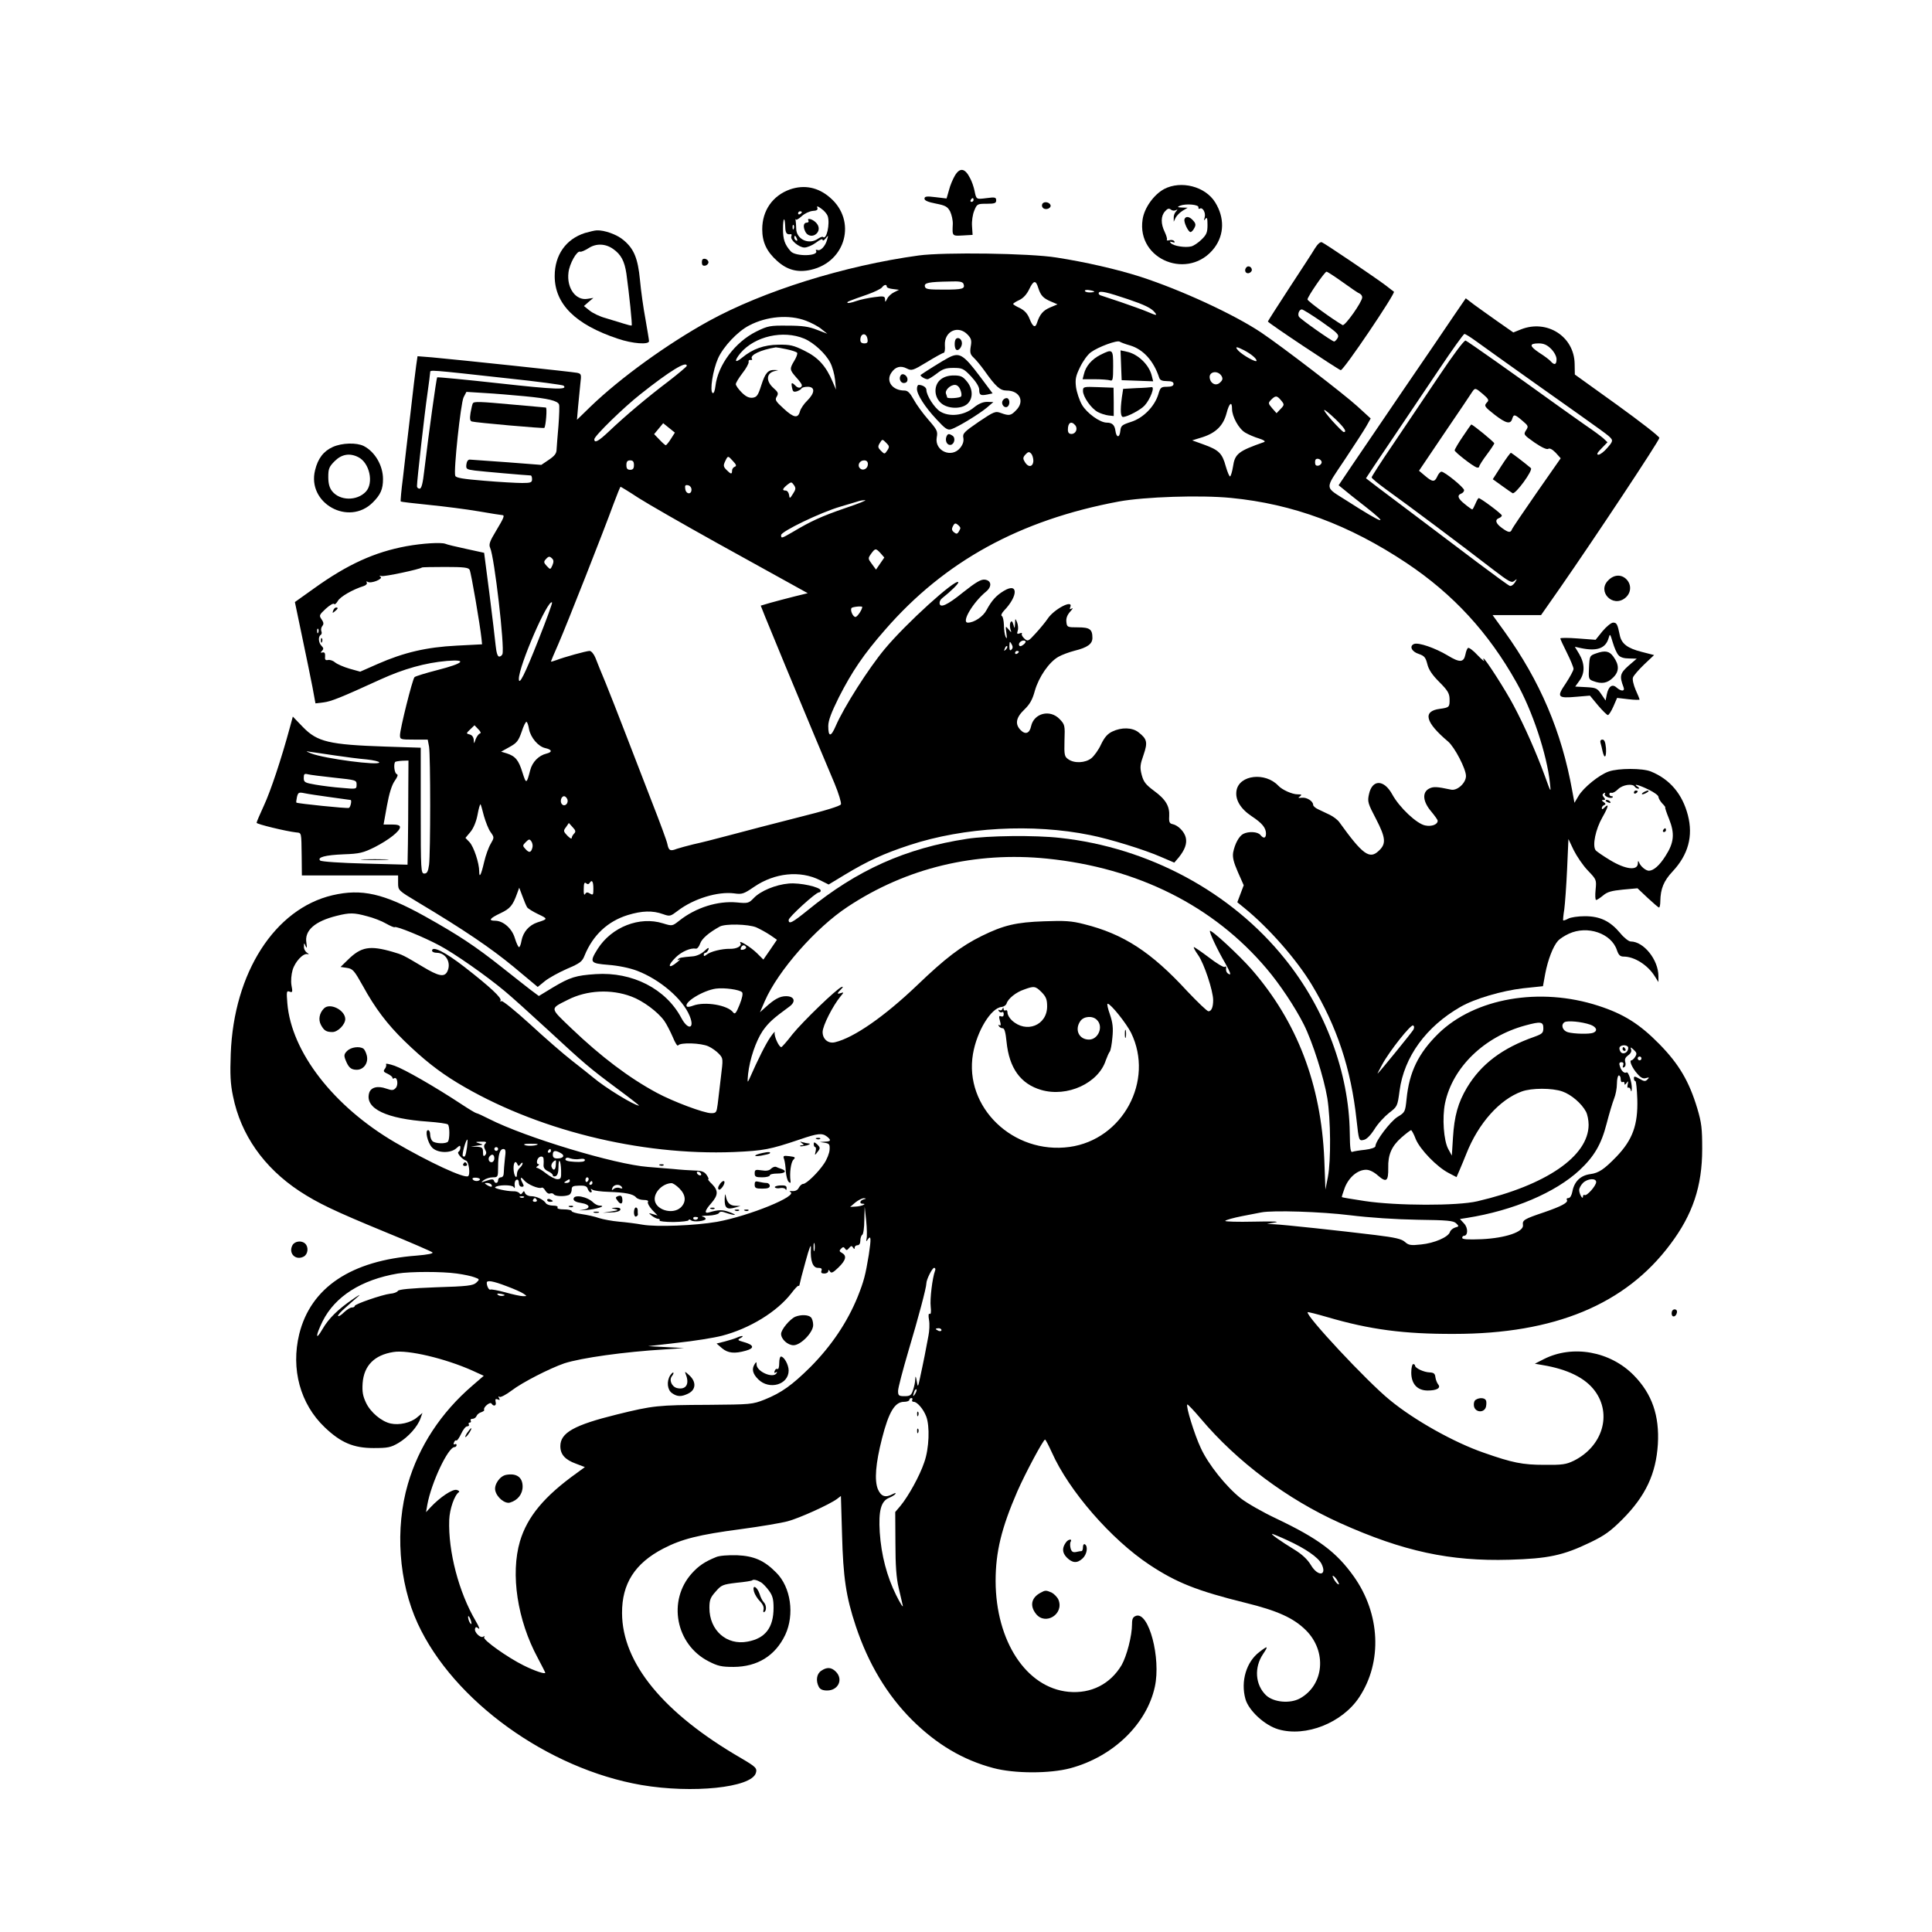 <?xml version="1.0" standalone="no"?>
<!DOCTYPE svg PUBLIC "-//W3C//DTD SVG 20010904//EN"
 "http://www.w3.org/TR/2001/REC-SVG-20010904/DTD/svg10.dtd">
<svg version="1.0" xmlns="http://www.w3.org/2000/svg"
 width="1024pt" height="1024pt" viewBox="0 0 1024 1024"
 preserveAspectRatio="xMidYMid meet">

<g transform="translate(0,1024) scale(0.1,-0.1)"
fill="#000000" stroke="none">
<path d="M5061 9309 c-10 -17 -25 -51 -31 -76 l-13 -45 -59 7 c-47 6 -58 4
-58 -8 0 -10 19 -18 60 -26 51 -10 62 -16 76 -42 8 -17 15 -47 14 -67 -3 -64
-4 -63 53 -60 l52 3 -3 46 c-2 26 3 62 12 83 14 35 17 36 65 36 43 0 51 3 51
18 0 16 -6 18 -50 12 -57 -7 -55 -8 -65 40 -4 19 -14 49 -23 65 -27 54 -54 59
-81 14z m99 -129 c0 -5 -5 -10 -11 -10 -5 0 -7 5 -4 10 3 6 8 10 11 10 2 0 4
-4 4 -10z"/>
<path d="M6170 9238 c-55 -30 -105 -100 -114 -161 -33 -216 248 -326 381 -150
52 70 54 159 4 240 -52 85 -181 118 -271 71z m182 -97 c-1 -7 2 -10 7 -7 15
10 33 -22 26 -46 -5 -18 -4 -20 4 -8 8 11 11 4 11 -32 0 -39 -5 -52 -31 -77
-17 -17 -42 -34 -55 -37 -32 -8 -94 2 -108 17 -8 9 -6 10 7 6 12 -4 16 -3 11
4 -3 6 -15 9 -25 6 -11 -3 -17 -2 -14 3 2 4 -3 22 -12 41 -21 43 -21 84 2 109
13 15 21 17 31 9 7 -6 19 -7 26 -3 10 5 11 4 1 -7 -7 -7 -13 -22 -12 -33 l0
-21 10 21 c6 11 22 28 37 37 l27 16 -30 1 c-25 1 -27 3 -10 10 31 12 100 6 97
-9z"/>
<path d="M6278 9078 c-5 -15 20 -68 32 -68 5 0 14 9 20 21 9 16 8 25 -6 40
-19 22 -40 25 -46 7z"/>
<path d="M4187 9236 c-92 -33 -147 -112 -147 -211 0 -68 23 -118 79 -168 53
-48 109 -63 179 -47 186 42 244 261 101 383 -63 55 -137 69 -212 43z m200
-141 c13 -40 -6 -129 -25 -111 -2 3 -14 -1 -26 -9 -49 -35 -116 -3 -116 54 0
16 -2 35 -3 43 -2 7 -2 9 1 5 2 -5 16 3 31 17 15 14 40 26 58 28 22 1 29 6 25
17 -4 11 2 9 21 -5 15 -10 30 -28 34 -39z m-137 21 c0 -3 -4 -8 -10 -11 -5 -3
-10 -1 -10 4 0 6 5 11 10 11 6 0 10 -2 10 -4z m-88 -80 c1 -32 8 -41 30 -37 4
0 5 -5 2 -12 -7 -19 41 -59 70 -59 14 0 42 12 61 26 20 16 35 22 35 15 0 -7 7
-4 16 7 14 18 15 18 8 -6 -9 -34 -35 -62 -51 -55 -8 2 -11 1 -8 -4 18 -29
-109 -32 -134 -3 -32 36 -41 63 -41 119 0 61 10 69 12 9z m45 -8 c-3 -8 -6 -5
-6 6 -1 11 2 17 5 13 3 -3 4 -12 1 -19z m17 -54 c3 -8 2 -12 -4 -9 -6 3 -10
10 -10 16 0 14 7 11 14 -7z"/>
<path d="M4285 9070 c3 -5 -1 -10 -9 -10 -18 0 -21 -23 -6 -51 12 -21 40 -25
58 -7 17 17 15 42 -6 61 -20 18 -47 23 -37 7z"/>
<path d="M5525 9160 c-4 -7 -3 -16 3 -22 14 -14 45 -2 40 15 -6 16 -34 21 -43
7z"/>
<path d="M3100 9005 c-100 -32 -160 -116 -160 -228 0 -148 109 -257 334 -332
79 -27 166 -33 166 -13 0 6 -9 59 -19 117 -11 58 -24 151 -29 207 -11 115 -32
166 -88 212 -34 29 -101 53 -141 51 -10 0 -38 -7 -63 -14z m149 -84 c43 -30
61 -65 71 -131 15 -109 32 -272 28 -275 -2 -2 -21 3 -43 10 -22 7 -65 20 -95
29 -30 8 -68 26 -85 40 l-30 24 25 22 25 21 -32 -5 c-61 -10 -110 57 -100 139
5 47 45 118 62 111 6 -2 26 7 45 19 40 26 89 24 129 -4z"/>
<path d="M6969 8923 c-12 -21 -74 -115 -136 -210 -62 -95 -113 -175 -113 -177
0 -7 370 -253 386 -258 14 -4 293 410 282 416 -2 1 -21 16 -43 33 -57 43 -322
222 -339 229 -8 3 -22 -9 -37 -33z m148 -179 c43 -31 84 -59 91 -61 6 -3 12
-11 12 -19 0 -24 -92 -154 -104 -147 -54 31 -186 127 -186 136 0 14 91 147
101 147 4 0 43 -25 86 -56z m-111 -210 c83 -58 93 -68 84 -85 -6 -10 -14 -19
-19 -19 -10 0 -178 118 -186 131 -9 13 1 39 15 39 6 0 54 -30 106 -66z"/>
<path d="M4870 8886 c-395 -54 -825 -189 -1114 -348 -219 -121 -467 -300 -625
-452 l-73 -71 6 70 c4 39 9 93 12 122 6 49 5 52 -17 57 -23 5 -617 68 -770 82
l-76 6 -7 -48 c-4 -27 -18 -143 -31 -259 -14 -115 -31 -266 -39 -335 -9 -68
-14 -126 -12 -128 2 -2 70 -10 150 -18 80 -8 198 -23 262 -34 64 -11 120 -20
125 -20 16 0 10 -14 -32 -84 -34 -56 -39 -72 -31 -90 22 -46 78 -527 65 -563
-3 -7 -10 -13 -17 -13 -9 0 -15 21 -19 59 -3 32 -18 156 -33 275 l-28 216 -96
21 c-52 11 -102 23 -110 27 -23 8 -117 3 -206 -13 -168 -31 -312 -96 -490
-224 l-101 -72 38 -182 c21 -100 46 -221 55 -268 l16 -87 42 5 c41 5 91 25
303 122 123 56 237 88 352 98 111 9 88 -13 -49 -48 -62 -16 -118 -33 -123 -38
-11 -11 -77 -275 -77 -308 0 -22 3 -23 74 -23 l73 0 7 -37 c8 -50 8 -567 0
-627 -5 -36 -11 -46 -25 -46 -18 0 -19 15 -19 333 l0 334 -187 6 c-299 10
-361 25 -437 103 l-54 56 -16 -59 c-45 -166 -102 -337 -137 -412 -21 -46 -39
-87 -39 -92 0 -7 156 -45 210 -51 29 -3 27 3 29 -128 l1 -100 255 0 255 0 0
-39 c0 -40 0 -40 105 -103 244 -146 387 -243 508 -343 l127 -106 38 31 c21 17
74 46 117 65 70 30 81 38 94 72 44 107 122 180 228 213 75 23 132 25 187 5 37
-13 39 -12 80 19 83 63 210 102 297 91 42 -6 51 -3 105 34 109 75 245 89 350
36 l46 -23 86 52 c121 73 206 112 343 157 289 95 652 115 957 53 102 -20 290
-78 376 -116 l70 -30 24 28 c32 40 44 73 37 104 -7 32 -41 66 -70 72 -16 3
-20 11 -18 42 3 53 -18 89 -81 135 -44 33 -55 47 -65 85 -10 39 -8 54 10 105
23 67 19 84 -27 120 -33 26 -90 27 -138 4 -26 -12 -42 -31 -60 -68 -13 -29
-37 -62 -52 -74 -32 -25 -90 -28 -122 -5 -20 14 -22 22 -20 99 3 80 2 85 -26
114 -51 53 -136 31 -151 -38 -8 -38 -30 -46 -55 -21 -32 32 -25 67 19 109 29
28 43 52 56 100 21 73 75 152 125 180 19 11 58 25 85 32 69 17 95 36 95 68 0
46 -14 56 -77 56 -56 0 -58 1 -61 29 -2 19 4 36 20 54 13 14 17 22 9 17 -11
-6 -13 -4 -8 8 16 42 -86 -11 -120 -62 -12 -18 -41 -53 -64 -78 -39 -43 -42
-44 -60 -27 -10 9 -16 21 -13 25 3 5 -2 6 -12 2 -13 -5 -15 -2 -10 14 4 11 2
31 -3 44 -10 24 -10 23 -11 -6 -2 -29 -2 -29 -9 -5 -5 17 -9 21 -15 12 -4 -7
-4 -22 -1 -35 7 -22 7 -22 -10 -2 -16 19 -16 18 -11 -20 4 -29 3 -34 -4 -20
-5 11 -9 39 -9 62 -1 23 -5 45 -11 48 -6 3 -1 15 11 28 77 80 76 152 -1 105
-40 -24 -64 -51 -91 -101 -18 -35 -66 -67 -99 -67 -37 0 27 108 97 165 32 27
28 59 -8 63 -20 2 -47 -14 -114 -67 -85 -69 -125 -87 -125 -56 0 8 6 19 13 24
49 39 91 80 86 86 -17 16 -277 -219 -390 -355 -85 -102 -216 -307 -260 -409
-25 -58 -39 -58 -39 1 0 29 16 71 56 152 70 137 131 228 246 359 315 362 713
581 1238 679 136 25 433 35 595 19 328 -32 625 -142 930 -345 247 -165 434
-368 582 -632 84 -148 162 -382 178 -534 6 -54 6 -54 -28 40 -44 120 -106 261
-164 370 -43 82 -151 250 -160 250 -2 0 -1 -6 3 -12 4 -7 -12 6 -35 30 -22 24
-45 41 -50 38 -5 -3 -11 -19 -14 -35 -9 -43 -30 -44 -94 -5 -67 40 -154 70
-178 61 -27 -11 -13 -41 25 -53 29 -10 36 -18 45 -53 7 -30 26 -58 63 -95 44
-44 54 -60 55 -89 1 -45 -1 -47 -52 -54 -92 -12 -77 -71 44 -173 35 -30 95
-145 95 -183 0 -37 -47 -80 -80 -72 -75 16 -93 17 -116 5 -37 -20 -33 -68 11
-120 19 -23 35 -45 35 -50 0 -20 -32 -32 -66 -25 -44 8 -137 95 -175 165 -44
80 -106 80 -123 1 -9 -40 -6 -49 38 -133 51 -99 54 -131 13 -168 -48 -46 -85
-19 -208 152 -9 13 -32 30 -50 39 -19 9 -46 22 -61 29 -16 7 -28 18 -28 24 0
20 -34 41 -60 38 -20 -2 -22 -1 -10 7 12 9 9 11 -13 11 -28 0 -82 24 -102 46
-69 73 -206 57 -221 -25 -9 -48 20 -97 80 -137 56 -37 75 -61 76 -91 0 -26
-12 -30 -30 -8 -14 17 -62 20 -91 5 -22 -12 -44 -52 -53 -98 -4 -26 2 -51 25
-104 l31 -70 -17 -45 -17 -45 38 -31 c128 -104 275 -271 356 -405 134 -222
209 -447 238 -718 12 -110 13 -111 37 -106 16 3 36 23 58 57 18 30 54 68 78
87 43 33 44 34 55 117 24 180 141 340 322 444 76 44 221 86 333 99 l105 11 12
66 c14 73 41 145 68 175 9 10 35 27 57 37 99 46 226 2 255 -87 9 -26 17 -34
36 -34 57 0 128 -45 165 -105 l19 -30 0 31 c0 87 -78 184 -147 184 -10 0 -36
20 -56 45 -53 63 -106 89 -187 89 -36 0 -76 -6 -88 -13 -13 -7 -25 -11 -27 -9
-1 2 1 28 6 58 4 30 11 127 15 214 l7 159 28 -59 c16 -32 49 -81 75 -108 46
-48 46 -49 41 -102 -3 -30 -2 -54 3 -54 5 0 21 11 37 24 22 19 45 25 105 31
l77 7 54 -51 c30 -28 57 -51 60 -51 4 0 7 15 7 33 1 66 18 108 65 158 83 89
110 187 81 299 -29 111 -95 190 -196 231 -44 18 -172 18 -223 0 -50 -17 -134
-85 -160 -129 l-22 -37 -12 65 c-56 312 -170 580 -359 843 l-63 87 129 0 128
0 100 143 c185 266 527 782 527 796 0 8 -101 86 -224 175 l-224 161 -1 56 c-2
146 -147 238 -285 183 l-40 -16 -83 58 c-46 32 -102 73 -126 90 l-43 33 -63
-92 c-34 -51 -154 -227 -267 -392 -112 -165 -236 -347 -274 -403 l-70 -104 26
-21 c14 -12 65 -53 113 -90 138 -108 101 -97 -94 28 -122 78 -121 56 -15 215
51 77 104 158 117 181 l23 41 -70 64 c-71 65 -398 316 -511 392 -144 96 -423
225 -639 295 -125 40 -291 78 -445 102 -142 23 -597 29 -730 11z m237 -151 c9
-26 -5 -30 -105 -30 -83 0 -97 2 -100 17 -4 19 20 24 131 26 53 2 69 -1 74
-13z m396 -21 c13 -41 27 -55 67 -72 l35 -15 -40 -17 c-37 -16 -54 -36 -69
-82 -9 -28 -22 -21 -39 22 -11 28 -26 44 -51 57 -20 9 -36 19 -36 22 0 3 15
13 33 21 21 10 39 30 52 57 23 48 35 50 48 7z m-803 7 c0 -6 15 -11 33 -13
l32 -4 -26 -13 c-15 -7 -32 -23 -37 -35 -10 -19 -11 -19 -11 -2 -1 16 -7 18
-57 11 -31 -4 -75 -13 -97 -21 -22 -8 -42 -12 -45 -9 -5 5 5 9 108 45 36 13
69 29 75 37 11 15 25 17 25 4z m1100 -27 c0 -2 -11 -4 -25 -4 -14 0 -25 4 -25
9 0 4 11 6 25 3 14 -2 25 -6 25 -8z m179 -40 c86 -29 123 -47 140 -68 17 -20
12 -20 -41 3 -24 10 -86 32 -138 50 -52 17 -101 34 -108 36 -7 3 -11 9 -8 14
7 11 45 2 155 -35z m-1707 -114 c29 -11 67 -31 83 -45 l30 -24 -55 21 c-43 17
-77 22 -155 22 -94 1 -105 -1 -166 -31 -113 -56 -204 -178 -217 -289 -3 -26
-9 -41 -15 -37 -16 10 1 121 29 184 28 62 104 143 165 174 93 49 212 59 301
25z m857 -74 c19 -20 22 -31 16 -63 -5 -32 -2 -42 15 -58 12 -11 38 -42 58
-70 60 -85 83 -105 117 -105 70 0 98 -58 50 -105 -27 -28 -36 -30 -80 -14 -29
11 -36 8 -118 -47 -77 -53 -86 -62 -81 -85 3 -17 -2 -34 -16 -52 -46 -58 -138
-17 -125 55 6 32 2 40 -45 94 -28 32 -63 80 -77 106 -20 36 -32 48 -49 48 -64
0 -100 49 -70 94 21 32 49 40 82 23 26 -13 31 -12 107 34 44 27 84 49 89 49 5
0 8 18 6 40 -4 75 71 109 121 56z m-866 -21 c50 -21 114 -80 138 -128 11 -21
22 -62 25 -90 l5 -52 -18 42 c-35 83 -77 129 -149 164 -58 29 -77 33 -138 32
-77 -1 -136 -22 -193 -69 -39 -32 -43 -18 -8 25 76 89 226 123 338 76z m335
-3 c3 -17 -2 -22 -17 -22 -14 0 -21 6 -21 18 0 38 33 41 38 4z m3225 -10 c29
-21 178 -128 332 -237 366 -259 370 -262 384 -279 10 -11 6 -21 -20 -50 -17
-20 -38 -36 -47 -36 -11 0 -7 10 16 33 l32 33 -22 21 c-13 11 -54 42 -93 68
-38 27 -108 76 -155 110 -226 163 -471 336 -482 340 -8 2 -66 -76 -141 -188
-71 -106 -180 -268 -243 -361 -63 -92 -114 -172 -114 -176 0 -5 33 -32 74 -62
124 -89 403 -298 570 -427 85 -65 98 -72 112 -60 16 13 16 12 3 -9 -8 -12 -20
-20 -27 -17 -7 2 -83 58 -170 123 -86 65 -255 192 -374 282 -120 90 -218 164
-218 165 0 1 59 90 131 196 72 107 187 278 257 382 69 103 129 187 134 187 5
0 32 -17 61 -38z m-1833 -23 c70 -21 125 -82 154 -171 4 -13 16 -18 41 -18 24
0 35 -4 35 -15 0 -10 -11 -15 -35 -15 -31 0 -35 -3 -46 -41 -20 -64 -80 -125
-144 -145 -49 -16 -54 -20 -57 -48 -4 -38 -21 -37 -26 1 -4 30 -17 43 -46 43
-36 0 -105 50 -131 94 -14 24 -28 67 -32 95 -5 42 -1 59 22 106 15 31 40 66
57 78 38 28 140 66 153 56 6 -4 30 -13 55 -20z m2231 -18 c17 -17 29 -40 29
-55 0 -29 -11 -33 -30 -12 -6 8 -34 29 -61 46 -54 36 -55 50 -3 50 26 0 44 -8
65 -29z m-4052 -2 c28 -6 53 -14 56 -19 3 -5 -4 -24 -15 -42 -26 -43 -25 -48
10 -88 17 -18 30 -37 30 -41 0 -16 -19 -19 -33 -4 -21 21 -25 19 -19 -10 4
-21 8 -24 26 -19 11 4 23 11 24 15 2 5 17 9 33 9 40 0 39 -32 -2 -73 -18 -17
-35 -43 -39 -57 -10 -39 -33 -35 -86 14 -43 39 -48 47 -37 64 10 17 8 23 -18
46 -40 36 -38 78 6 89 l20 5 -20 1 c-34 1 -49 -15 -70 -81 -17 -54 -24 -63
-46 -66 -19 -2 -36 6 -58 28 -17 17 -31 37 -31 44 0 7 16 33 35 58 20 25 34
52 33 59 -2 8 3 13 10 11 8 -1 11 2 7 7 -11 19 47 47 127 60 4 0 30 -4 57 -10z
m2424 -5 c38 -20 67 -44 67 -56 0 -12 -75 30 -97 54 -20 22 -11 23 30 2z
m-2953 -83 c0 -4 -44 -41 -97 -82 -110 -83 -231 -185 -315 -265 -56 -53 -78
-65 -78 -42 0 17 157 170 245 239 155 123 245 178 245 150z m-952 -66 c161
-17 295 -35 299 -39 24 -23 -41 -21 -339 12 -180 20 -329 34 -331 32 -4 -5
-44 -291 -68 -492 -8 -71 -15 -98 -25 -98 -8 0 -14 6 -14 13 0 30 41 392 55
487 8 58 15 110 15 117 0 13 -8 14 408 -32z m3786 13 c8 -14 7 -22 -7 -35 -20
-20 -49 -9 -55 22 -7 35 41 45 62 13z m1386 -97 c28 -24 33 -32 23 -42 -19
-20 -17 -23 40 -68 60 -46 83 -51 92 -21 8 26 13 25 54 -10 32 -27 33 -30 19
-51 -14 -22 -12 -24 46 -65 38 -26 65 -38 72 -33 7 5 21 -2 39 -20 l27 -30
-127 -182 c-70 -101 -130 -189 -132 -196 -7 -18 -19 -16 -53 9 -33 24 -38 43
-15 52 8 3 15 9 15 14 0 8 -112 92 -123 92 -2 0 -10 -13 -17 -30 -7 -16 -14
-30 -17 -30 -2 0 -20 12 -39 28 -37 29 -43 47 -19 56 8 3 15 11 15 18 0 14
-103 98 -120 98 -6 0 -16 -11 -22 -25 -14 -31 -25 -31 -65 3 l-32 27 135 200
c75 110 141 208 147 218 15 22 17 22 57 -12z m-5080 -11 c126 -12 176 -24 183
-44 3 -7 1 -58 -3 -112 -5 -55 -9 -111 -10 -126 0 -21 -10 -34 -41 -55 l-40
-27 -181 14 c-100 7 -188 13 -197 14 -10 1 -17 -9 -19 -25 -3 -25 0 -27 45
-33 39 -5 269 -25 296 -26 4 0 7 -9 7 -20 0 -17 -7 -20 -52 -20 -29 0 -120 5
-202 12 -110 9 -149 15 -153 26 -10 25 29 385 44 416 l15 29 96 -6 c54 -3 149
-11 212 -17z m4010 -22 c18 -22 18 -24 -3 -46 l-21 -22 -23 26 c-22 26 -22 28
-6 45 24 24 31 23 53 -3z m-260 -45 c0 -41 36 -106 70 -126 17 -10 49 -24 73
-31 25 -8 36 -15 27 -19 -137 -48 -155 -62 -165 -131 -4 -25 -11 -48 -15 -51
-4 -2 -14 22 -23 53 -19 70 -37 87 -117 116 l-61 22 55 17 c71 23 110 62 127
127 14 54 29 66 29 23z m550 -56 c47 -46 60 -67 42 -67 -4 0 -32 28 -62 61
-63 72 -53 75 20 6z m-3524 -103 c-11 -18 -24 -33 -27 -34 -3 0 -18 13 -33 29
l-29 30 24 29 24 29 31 -25 31 -25 -21 -33z m2143 72 c15 -18 3 -46 -20 -46
-13 0 -19 7 -19 23 0 37 18 48 39 23z m-1001 -94 c16 -16 17 -21 5 -39 -14
-21 -15 -21 -34 -2 -16 16 -17 22 -7 39 15 24 14 24 36 2z m779 -95 c-2 -33
-27 -36 -45 -6 -11 18 -11 24 3 40 14 15 20 16 30 5 7 -7 12 -25 12 -39z
m-1592 -1 c18 -19 20 -26 9 -30 -8 -3 -14 -12 -14 -21 0 -20 -6 -19 -29 4 -17
17 -18 24 -8 45 15 32 15 32 42 2z m3120 -6 c0 -8 -8 -16 -17 -18 -13 -2 -18
3 -18 18 0 15 5 20 18 18 9 -2 17 -10 17 -18z m-3645 -15 c0 -18 -5 -25 -20
-25 -15 0 -20 7 -20 25 0 18 5 25 20 25 15 0 20 -7 20 -25z m1240 5 c0 -24
-26 -38 -42 -22 -16 16 -2 42 22 42 13 0 20 -7 20 -20z m-397 -157 c-17 -27
-18 -27 -21 -5 -2 12 -10 22 -18 22 -20 0 -17 9 8 30 22 17 23 17 36 -1 11
-16 10 -23 -5 -46z m-538 22 c0 -28 -29 -25 -33 3 -3 19 0 23 15 20 10 -2 18
-12 18 -23z m-281 -44 c50 -32 235 -138 411 -236 176 -97 357 -198 403 -223
l83 -46 -73 -18 c-40 -10 -96 -25 -125 -33 l-51 -15 23 -58 c28 -70 174 -422
262 -632 36 -85 83 -198 106 -252 22 -53 37 -103 34 -111 -3 -9 -84 -34 -229
-70 -122 -31 -284 -73 -358 -93 -74 -20 -162 -42 -195 -49 -33 -8 -73 -19 -88
-24 -35 -14 -43 -9 -50 26 -3 16 -40 116 -82 223 -41 107 -105 272 -141 365
-36 94 -83 213 -104 265 -22 52 -46 112 -54 133 -8 20 -22 37 -31 37 -17 0
-136 -33 -177 -49 -16 -6 -28 -9 -28 -7 0 1 17 43 39 92 45 103 243 606 292
741 19 51 36 93 38 93 2 0 45 -26 95 -59z m1096 -54 c-125 -43 -182 -69 -279
-127 -59 -34 -61 -35 -61 -16 0 19 208 120 315 151 50 15 95 28 100 30 6 2 19
4 30 4 11 0 -36 -19 -105 -42z m610 -106 c0 -3 -4 -12 -9 -20 -8 -12 -12 -12
-25 -2 -12 10 -13 18 -5 33 8 15 13 17 25 7 8 -6 14 -14 14 -18z m-423 -133
l20 -23 -22 -32 -22 -32 -22 30 c-21 28 -21 30 -4 54 22 30 25 30 50 3z
m-1740 -29 c8 -8 8 -18 1 -35 -11 -24 -11 -24 -30 -4 -16 17 -17 23 -6 35 16
18 21 18 35 4z m-438 -59 c8 -14 56 -296 63 -365 l3 -30 -135 -7 c-159 -8
-279 -36 -418 -97 l-93 -41 -57 16 c-31 9 -65 24 -76 33 -10 9 -27 15 -37 13
-15 -3 -18 2 -16 20 1 16 -3 22 -13 20 -12 -3 -12 -1 -3 9 9 9 8 15 -3 26 -16
16 -19 49 -4 58 5 3 7 12 3 20 -3 9 0 21 6 28 8 10 6 19 -5 35 -14 20 -12 23
23 56 21 19 40 30 44 25 3 -5 11 2 19 15 12 23 80 62 138 80 12 4 19 12 16 18
-4 7 -2 8 5 4 17 -11 84 16 68 27 -8 6 -7 7 5 4 13 -5 204 36 214 45 1 2 57 3
124 3 98 0 123 -3 129 -15z m365 -371 c-73 -185 -104 -246 -104 -207 0 69 155
426 176 405 3 -2 -30 -92 -72 -198z m1716 174 c0 -14 -26 -53 -36 -53 -13 0
-29 35 -21 47 4 7 57 12 57 6z m-2883 -135 c-3 -8 -6 -5 -6 6 -1 11 2 17 5 13
3 -3 4 -12 1 -19z m3737 -65 c-13 -10 -20 -10 -23 -2 -4 14 19 30 33 22 5 -3
1 -12 -10 -20z m-63 -26 c-8 -8 -11 -3 -11 19 1 25 2 27 11 11 8 -14 8 -22 0
-30z m-30 0 c-10 -9 -11 -8 -5 6 3 10 9 15 12 12 3 -3 0 -11 -7 -18z m69 -11
c0 -3 -4 -8 -10 -11 -5 -3 -10 -1 -10 4 0 6 5 11 10 11 6 0 10 -2 10 -4z
m-2596 -411 c9 -45 49 -92 86 -100 36 -8 39 -21 7 -29 -42 -10 -76 -45 -87
-89 -19 -73 -21 -74 -41 -11 -20 65 -37 86 -83 101 l-30 9 45 25 c38 21 47 32
64 81 10 31 22 55 26 52 4 -2 10 -19 13 -39z m-261 -23 c-6 -2 -16 -15 -22
-30 -9 -26 -9 -26 -10 -4 -1 15 -9 26 -21 29 -20 5 -20 6 2 27 l23 22 20 -21
c13 -13 16 -21 8 -23z m-768 -116 c55 -8 130 -18 168 -21 37 -4 67 -11 67 -16
0 -18 -288 20 -359 47 -33 13 -33 14 -6 9 17 -2 75 -11 130 -19z m389 -194 c0
-92 -1 -216 -2 -276 l-2 -109 -227 6 c-124 3 -230 10 -236 16 -17 17 26 29
124 33 86 3 104 8 165 38 76 39 134 85 134 106 0 10 -13 14 -44 14 l-43 0 18
100 c12 66 26 110 41 131 16 23 19 33 11 36 -13 5 -18 54 -8 65 3 2 20 5 38 6
l32 1 -1 -167z m-391 76 c114 -12 117 -13 117 -36 0 -25 0 -25 -77 -18 -42 3
-105 11 -140 17 -58 10 -63 13 -63 36 0 21 3 24 23 19 12 -3 75 -11 140 -18z
m6892 -48 c3 -5 12 -10 18 -10 7 0 6 4 -3 10 -29 19 7 10 58 -15 29 -14 52
-31 52 -38 0 -7 9 -23 20 -35 12 -12 19 -22 16 -22 -2 0 7 -28 21 -62 30 -76
26 -124 -19 -194 -32 -51 -63 -78 -88 -79 -17 0 -45 23 -53 45 -4 10 -6 7 -6
-7 -2 -39 -66 -31 -147 18 -38 23 -73 47 -77 53 -18 25 0 111 36 174 33 58 37
78 9 50 -8 -8 -12 -9 -12 -1 0 6 6 14 13 16 9 4 8 8 -3 16 -12 8 -12 11 -1 11
10 0 11 3 2 14 -9 11 -9 16 0 22 7 4 9 3 5 -4 -7 -11 31 -28 41 -18 4 3 1 6
-5 6 -7 0 -12 5 -12 11 0 6 5 9 12 7 6 -2 21 6 34 19 24 24 78 32 89 13z
m-6915 -55 c58 -8 106 -15 108 -15 8 0 0 -39 -9 -42 -11 -4 -271 23 -278 28
-2 2 0 15 3 30 6 24 10 26 39 20 18 -4 79 -13 137 -21z m1257 -11 c8 -21 -13
-42 -28 -27 -13 13 -5 43 11 43 6 0 13 -7 17 -16z m-442 -89 c9 -31 24 -70 35
-85 20 -28 20 -29 1 -62 -11 -18 -27 -62 -35 -97 -16 -69 -26 -88 -26 -50 0
45 -29 131 -51 155 l-22 23 26 31 c16 19 31 54 38 91 6 33 13 58 16 56 2 -2
10 -30 18 -62z m478 -93 c-7 -7 -13 -18 -13 -24 0 -6 -10 0 -23 13 -21 22 -22
26 -7 45 l15 22 20 -22 c16 -17 18 -24 8 -34z m-221 -74 c-7 -27 -17 -30 -36
-9 -17 18 -17 20 1 38 16 16 20 17 29 4 6 -8 9 -23 6 -33z m303 -188 c12 20
20 9 20 -29 0 -34 -1 -37 -18 -27 -13 8 -20 8 -26 -3 -5 -8 -8 2 -7 27 0 30 4
38 12 31 8 -7 14 -6 19 1z m-331 -129 c5 -7 31 -23 58 -36 53 -25 53 -26 -4
-44 -44 -15 -75 -50 -84 -97 -3 -19 -9 -34 -13 -34 -4 0 -14 21 -22 47 -15 52
-62 93 -105 93 -38 0 -28 13 29 40 51 24 65 41 88 105 l11 30 17 -45 c9 -25
20 -51 25 -59z m4697 -649 c-8 -14 -173 -217 -189 -232 -3 -3 8 19 24 48 39
72 152 214 164 207 6 -4 7 -12 1 -23z"/>
<path d="M5067 8444 c-10 -10 -9 -52 2 -58 13 -8 33 20 29 40 -3 19 -20 28
-31 18z"/>
<path d="M5025 8343 c-26 -13 -132 -80 -145 -90 -6 -5 22 -23 36 -23 6 0 28
14 49 30 31 24 47 30 88 30 47 0 54 -3 94 -45 26 -28 43 -55 43 -70 0 -29 7
-33 43 -26 l28 6 -65 87 c-91 121 -111 133 -171 101z"/>
<path d="M4776 8253 c-14 -15 -5 -43 14 -43 13 0 20 7 20 19 0 19 -23 35 -34
24z"/>
<path d="M4986 8229 c-37 -29 -37 -90 0 -124 35 -33 110 -35 142 -5 31 29 29
80 -4 119 -21 26 -33 31 -69 31 -28 0 -51 -7 -69 -21z m104 -55 c6 -14 8 -30
4 -35 -5 -9 -74 -13 -74 -5 0 2 -3 11 -6 19 -7 18 22 47 47 47 12 0 23 -10 29
-26z"/>
<path d="M4860 8179 c0 -30 42 -96 104 -162 46 -50 58 -58 78 -52 34 11 147
80 188 114 l35 30 -33 1 c-23 0 -46 -10 -73 -32 -51 -41 -128 -49 -176 -19
-31 20 -73 85 -73 115 0 13 -20 26 -41 26 -5 0 -9 -9 -9 -21z"/>
<path d="M5313 8114 c-7 -18 11 -39 26 -30 17 11 13 46 -4 46 -9 0 -18 -7 -22
-16z"/>
<path d="M5016 7925 c-8 -22 4 -46 23 -43 20 4 27 38 9 49 -19 12 -25 11 -32
-6z"/>
<path d="M5832 8359 c-45 -23 -77 -59 -87 -102 l-7 -27 65 0 c36 0 72 -3 81
-6 14 -5 16 5 16 75 0 91 -2 93 -68 60z"/>
<path d="M5942 8304 l3 -79 84 -3 83 -3 -7 28 c-14 60 -74 117 -133 129 l-33
7 3 -79z"/>
<path d="M5740 8168 c0 -31 44 -94 79 -112 15 -8 40 -16 56 -18 l28 -3 0 75
-1 75 -81 3 c-79 3 -81 2 -81 -20z"/>
<path d="M6024 8183 l-71 -4 -7 -46 c-9 -70 -7 -103 7 -103 23 1 92 37 114 61
30 33 56 102 36 97 -5 -1 -40 -4 -79 -5z"/>
<path d="M7753 7926 c-24 -35 -43 -68 -43 -73 0 -9 91 -80 115 -90 8 -3 15 -1
15 4 0 5 18 34 40 63 22 29 40 57 40 60 0 7 -114 100 -122 100 -1 0 -22 -29
-45 -64z"/>
<path d="M7957 7770 l-45 -70 46 -33 c26 -19 52 -37 59 -41 15 -8 110 122 97
133 -33 28 -102 81 -106 81 -3 0 -26 -31 -51 -70z"/>
<path d="M2506 8102 c-3 -5 -8 -28 -12 -50 -5 -31 -3 -43 7 -46 18 -6 381 -38
384 -34 8 9 16 108 8 108 -4 0 -80 7 -168 15 -186 17 -212 18 -219 7z"/>
<path d="M1766 7004 c-5 -14 -4 -15 9 -4 17 14 19 20 6 20 -5 0 -12 -7 -15
-16z"/>
<path d="M1701 6844 c0 -11 3 -14 6 -6 3 7 2 16 -1 19 -3 4 -6 -2 -5 -13z"/>
<path d="M1928 5683 c34 -2 88 -2 120 0 31 2 3 3 -63 3 -66 0 -92 -1 -57 -3z"/>
<path d="M8660 6039 c0 -5 5 -7 10 -4 6 3 10 8 10 11 0 2 -4 4 -10 4 -5 0 -10
-5 -10 -11z"/>
<path d="M8710 6040 c-8 -5 -10 -10 -5 -10 6 0 17 5 25 10 8 5 11 10 5 10 -5
0 -17 -5 -25 -10z"/>
<path d="M8510 5996 c0 -2 7 -7 16 -10 8 -3 12 -2 9 4 -6 10 -25 14 -25 6z"/>
<path d="M8815 5840 c-3 -5 -1 -10 4 -10 6 0 11 5 11 10 0 6 -2 10 -4 10 -3 0
-8 -4 -11 -10z"/>
<path d="M3720 8850 c0 -15 5 -20 18 -18 9 2 17 10 17 18 0 8 -8 16 -17 18
-13 2 -18 -3 -18 -18z"/>
<path d="M6607 8824 c-14 -14 -7 -35 11 -32 9 2 17 10 17 17 0 16 -18 25 -28
15z"/>
<path d="M1764 7871 c-49 -22 -79 -61 -94 -123 -44 -175 178 -299 306 -171 41
41 54 70 54 124 0 71 -42 144 -102 175 -38 19 -115 17 -164 -5z m135 -54 c60
-30 83 -137 40 -183 -47 -50 -138 -49 -179 3 -14 18 -20 40 -20 75 0 43 4 54
34 84 37 37 80 44 125 21z"/>
<path d="M8524 7164 c-60 -59 23 -146 89 -94 33 26 36 71 7 100 -27 27 -66 25
-96 -6z"/>
<path d="M8494 6895 l-37 -46 -94 7 c-51 4 -93 4 -93 0 0 -4 16 -38 35 -76 19
-38 35 -77 35 -85 0 -9 -19 -43 -41 -77 -50 -73 -44 -80 57 -71 l71 6 43 -52
c24 -28 47 -51 52 -51 5 0 18 20 29 45 l20 46 60 -7 c32 -4 59 -4 59 -2 0 3
-9 26 -21 52 -11 26 -18 55 -14 65 3 10 30 41 59 69 l53 50 -66 17 c-75 19
-107 43 -116 89 -12 58 -16 66 -35 66 -10 0 -35 -20 -56 -45z m84 -127 c9 -12
30 -18 56 -18 l41 -1 -44 -38 c-45 -40 -48 -55 -26 -113 9 -23 -12 -24 -37 -2
-23 21 -43 6 -52 -38 l-6 -31 -23 34 c-21 31 -27 34 -80 37 l-58 3 23 32 c29
40 28 90 -2 141 l-23 38 32 -7 c85 -18 131 -2 147 53 7 25 8 24 22 -23 8 -27
21 -58 30 -67z"/>
<path d="M8460 6777 c-34 -12 -35 -13 -38 -75 -3 -59 -2 -63 23 -72 45 -17 75
-11 105 19 33 32 33 67 1 111 -21 29 -43 34 -91 17z"/>
<path d="M8483 6303 c3 -10 8 -30 11 -45 10 -44 21 -32 18 17 -3 31 -8 45 -19
45 -9 0 -13 -7 -10 -17z"/>
<path d="M5125 5794 c-325 -50 -582 -165 -842 -377 -84 -68 -103 -78 -103 -53
0 15 144 146 160 146 6 0 10 4 10 10 0 18 -111 43 -170 37 -69 -6 -149 -39
-185 -77 -26 -27 -31 -29 -90 -23 -101 9 -217 -27 -305 -97 -37 -29 -37 -29
-86 -14 -124 39 -272 -19 -346 -135 -45 -72 -41 -77 57 -85 52 -4 111 -16 151
-31 121 -46 242 -149 279 -239 29 -69 -8 -79 -44 -11 -82 154 -259 245 -454
232 -104 -7 -135 -16 -227 -71 l-74 -45 -43 32 c-23 18 -90 70 -150 118 -145
115 -233 173 -412 273 -218 121 -334 147 -489 111 -306 -72 -523 -411 -539
-840 -4 -109 -2 -159 12 -225 41 -204 163 -378 352 -503 98 -64 183 -105 455
-217 132 -54 245 -103 250 -108 6 -6 -25 -12 -84 -17 -347 -26 -561 -169 -622
-416 -45 -185 5 -370 135 -494 85 -81 152 -110 259 -110 75 0 91 3 132 27 52
31 102 87 117 131 l10 28 -29 -24 c-33 -28 -94 -42 -139 -32 -48 10 -107 59
-131 110 -17 36 -21 58 -18 104 7 93 62 149 163 165 76 13 275 -34 420 -99
l59 -27 -59 -51 c-168 -144 -285 -323 -343 -522 -69 -236 -49 -521 52 -740
189 -410 689 -770 1186 -856 270 -46 581 -14 606 63 8 26 1 33 -79 80 -411
238 -629 504 -630 768 -1 156 68 264 218 342 98 51 190 74 410 103 105 14 217
33 250 42 61 16 222 89 261 118 l21 16 6 -203 c6 -229 21 -331 73 -487 66
-198 165 -364 298 -497 130 -129 269 -212 431 -255 112 -30 299 -30 408 -1
227 61 405 234 448 432 33 153 -32 397 -99 376 -17 -6 -22 -15 -22 -44 0 -63
-28 -169 -55 -217 -60 -101 -162 -153 -281 -142 -224 21 -386 268 -387 587 0
155 31 281 115 475 43 98 138 275 147 275 3 0 19 -31 36 -68 90 -203 314 -461
518 -596 142 -94 252 -138 507 -201 171 -42 257 -81 322 -146 112 -112 96
-290 -32 -361 -53 -29 -140 -21 -180 17 -57 55 -64 147 -15 219 29 43 25 45
-20 10 -69 -52 -100 -155 -74 -249 17 -61 102 -140 175 -161 145 -42 338 34
428 170 124 187 112 443 -29 641 -92 129 -187 200 -412 307 -70 33 -154 81
-186 106 -78 62 -173 180 -213 268 -33 70 -80 222 -71 230 2 2 34 -31 71 -75
192 -228 459 -428 740 -554 334 -150 582 -203 896 -194 205 6 284 22 429 92
77 37 108 60 171 123 122 123 177 240 187 397 9 152 -31 267 -127 365 -125
128 -325 164 -478 86 l-47 -24 40 -7 c133 -22 227 -68 278 -137 92 -124 41
-294 -111 -370 -41 -20 -62 -23 -157 -22 -115 0 -169 11 -320 64 -157 54 -368
172 -498 279 -120 97 -450 451 -436 466 2 2 49 -10 104 -26 225 -66 406 -90
672 -89 532 0 908 156 1146 475 119 158 169 308 169 505 0 107 -3 138 -26 215
-43 143 -97 235 -201 341 -105 107 -190 160 -323 203 -310 101 -655 41 -848
-147 -106 -104 -155 -204 -169 -348 -7 -67 -8 -70 -48 -94 -38 -24 -117 -128
-117 -155 0 -7 -22 -15 -54 -19 -30 -3 -60 -8 -68 -11 -10 -4 -13 17 -14 102
-4 317 -130 656 -344 921 -284 354 -722 590 -1192 641 -132 15 -383 12 -493
-5z m426 -105 c479 -49 881 -250 1163 -584 69 -81 150 -203 196 -294 47 -93
107 -283 125 -391 18 -114 20 -329 3 -419 l-13 -66 -6 160 c-17 398 -144 730
-386 1008 -67 76 -213 211 -220 203 -5 -5 39 -100 82 -173 23 -41 31 -61 21
-57 -15 6 -20 18 -17 37 1 5 -3 6 -8 2 -6 -3 -43 19 -83 50 -40 30 -76 55 -80
55 -4 0 6 -19 23 -43 31 -44 79 -189 79 -238 0 -37 -9 -59 -25 -59 -7 0 -57
48 -112 106 -192 209 -339 304 -548 356 -66 17 -102 19 -210 15 -150 -5 -216
-21 -332 -78 -109 -54 -192 -117 -343 -262 -173 -165 -334 -277 -434 -301 -36
-9 -66 16 -66 54 0 33 54 139 95 189 18 21 18 23 3 18 -23 -8 -23 -3 -1 19 12
12 13 16 4 13 -26 -9 -206 -183 -261 -251 -29 -38 -56 -68 -59 -68 -13 0 -40
61 -35 78 4 9 -7 -2 -22 -24 -25 -36 -64 -113 -113 -224 -10 -21 -10 -17 -6
28 9 79 41 174 78 229 31 43 52 63 141 128 36 26 27 55 -18 55 -33 0 -62 -16
-109 -59 l-29 -26 26 60 c70 160 270 388 439 499 311 206 677 294 1058 255z
m-3606 -305 c33 -8 79 -26 101 -39 23 -13 44 -22 46 -19 8 7 153 -52 237 -97
79 -42 248 -160 346 -242 33 -27 134 -118 225 -202 199 -184 222 -204 374
-317 65 -48 116 -88 113 -88 -24 0 -178 94 -243 149 -17 14 -67 54 -112 89
-44 34 -144 121 -222 193 -79 72 -146 126 -152 123 -6 -4 -8 -3 -5 3 8 13 -55
72 -190 177 -103 80 -173 115 -173 87 0 -6 11 -11 25 -11 50 0 79 -55 55 -101
-16 -29 -46 -23 -129 27 -104 62 -108 64 -160 79 -121 35 -167 27 -237 -42
l-39 -38 34 -5 c31 -5 38 -13 84 -95 65 -119 130 -204 219 -291 103 -100 183
-163 282 -223 410 -248 967 -387 1466 -367 158 7 190 13 350 67 94 32 117 35
143 15 24 -19 21 -26 -10 -27 l-28 -2 27 -4 c23 -4 27 -8 25 -37 -1 -18 -14
-51 -29 -73 -31 -47 -94 -108 -111 -108 -7 0 -17 -9 -23 -20 -6 -13 -19 -19
-35 -18 -13 1 -18 -1 -11 -4 48 -20 -217 -128 -388 -159 -116 -20 -321 -28
-395 -15 -33 6 -89 13 -125 16 -35 3 -83 12 -105 19 -22 8 -64 17 -92 21 -29
4 -53 11 -53 16 0 5 -18 9 -41 9 -24 0 -38 4 -34 10 4 6 -6 10 -24 10 -16 0
-34 6 -38 13 -12 19 -50 37 -78 37 -14 0 -28 7 -32 16 -5 13 -7 13 -14 2 -6
-9 -11 -10 -16 -2 -5 6 -19 11 -33 10 -34 0 -102 15 -96 21 13 14 89 14 98 2
6 -10 8 -7 6 10 -2 13 3 26 10 28 7 3 12 -4 12 -16 0 -12 6 -21 15 -21 12 0
13 4 5 19 -16 30 -11 38 8 15 18 -22 78 -47 93 -39 4 3 13 -4 19 -15 7 -12 18
-19 25 -16 8 3 17 1 20 -4 7 -11 55 -13 79 -4 9 3 16 16 16 28 0 18 6 21 40
22 30 1 41 -3 45 -17 4 -11 11 -19 16 -19 6 0 7 5 3 12 -5 8 -3 8 7 2 8 -5 46
-10 84 -11 88 -3 131 -11 146 -29 6 -8 25 -14 41 -14 18 0 27 -4 22 -11 -3 -6
7 -24 22 -41 l29 -30 -25 7 c-24 7 -24 7 -5 -9 11 -8 26 -16 33 -16 7 0 11 -4
8 -9 -3 -4 30 -8 74 -8 44 1 80 5 80 10 0 5 5 5 13 -1 13 -11 77 -4 77 8 0 5
-8 10 -17 12 -10 2 4 5 31 5 27 1 52 7 56 13 6 10 15 10 40 1 18 -6 38 -11 44
-10 6 0 -7 7 -29 15 -36 13 -56 13 -107 -2 -27 -8 -22 11 12 49 37 43 38 66 4
101 -15 14 -24 26 -20 26 4 0 0 10 -9 23 -12 17 -26 22 -63 23 -26 1 -76 4
-112 8 -36 3 -96 8 -135 11 -175 13 -649 156 -842 254 -33 17 -64 31 -68 31
-4 0 -39 21 -77 46 -144 95 -305 187 -356 205 -29 10 -50 14 -46 8 3 -5 0 -16
-6 -24 -10 -12 -7 -17 14 -26 14 -7 26 -16 26 -21 0 -5 4 -7 9 -3 17 10 24
-36 8 -52 -12 -13 -20 -13 -49 -3 -47 17 -84 7 -92 -25 -21 -81 92 -135 314
-150 52 -4 99 -10 104 -15 10 -10 10 -75 1 -90 -9 -14 -69 -12 -83 2 -7 7 -12
22 -12 35 0 13 -5 23 -11 23 -18 0 -3 -66 21 -92 28 -30 98 -32 129 -4 18 16
21 17 21 3 0 -9 -4 -18 -10 -22 -10 -6 19 -40 41 -47 14 -5 23 -74 10 -82 -20
-13 -205 73 -387 179 -325 190 -550 479 -571 738 -5 62 -4 67 12 61 15 -6 17
-2 10 33 -4 24 -1 58 6 82 13 44 56 90 79 84 9 -3 8 0 -2 7 -10 6 -18 21 -17
33 0 21 1 21 9 2 7 -14 8 -9 4 18 -11 65 44 114 161 143 68 17 91 17 160 -2z
m2063 -59 c20 -9 53 -27 74 -41 l36 -25 -36 -53 -36 -52 -33 33 c-32 32 -101
75 -89 55 10 -16 -19 -32 -55 -31 -41 1 -104 -14 -124 -31 -11 -9 -15 -9 -15
-1 0 6 4 11 9 11 5 0 12 8 16 17 4 13 -2 11 -22 -8 -16 -15 -42 -27 -63 -28
-60 -5 -69 -7 -77 -16 -5 -4 -1 -5 7 -1 8 4 4 -2 -10 -13 -49 -41 -55 -20 -7
26 31 30 78 50 105 45 7 -2 17 10 23 27 9 26 46 58 104 90 30 16 150 13 193
-4z m-54 -104 c3 -5 -3 -11 -13 -14 -14 -3 -18 -1 -14 9 6 16 19 18 27 5z
m-21 -240 c6 -6 1 -31 -13 -66 -18 -45 -25 -53 -34 -41 -29 39 -150 59 -212
36 -15 -6 -29 -8 -33 -5 -20 21 84 85 153 95 45 6 125 -5 139 -19z m1588 0
c23 -24 29 -38 29 -75 0 -101 -111 -145 -187 -74 -13 12 -23 30 -23 40 0 11
-4 16 -10 13 -5 -3 -10 0 -11 7 0 10 -2 10 -6 0 -2 -6 -10 -9 -15 -6 -7 4 -8
2 -4 -5 4 -6 12 -9 17 -6 5 4 9 -1 9 -10 0 -11 -5 -15 -14 -12 -11 5 -13 0 -6
-24 6 -20 5 -27 -2 -23 -7 4 -8 2 -4 -4 4 -7 13 -12 21 -12 9 0 15 -22 20 -72
14 -139 74 -223 184 -255 138 -40 303 36 342 157 7 19 16 40 21 46 5 7 11 40
14 75 5 49 2 78 -13 122 -11 31 -17 57 -12 57 16 0 99 -104 124 -154 124 -254
-44 -566 -326 -605 -299 -41 -560 211 -512 493 21 122 96 244 152 249 11 1 23
9 26 18 8 26 50 60 92 74 54 20 61 19 94 -14z m-2174 -23 c60 -22 140 -81 174
-129 12 -17 32 -56 45 -86 12 -30 25 -50 28 -44 11 17 123 13 161 -5 18 -8 43
-26 56 -40 22 -24 22 -25 10 -122 -6 -53 -14 -118 -17 -144 -6 -45 -8 -48 -35
-48 -38 0 -203 62 -288 108 -147 79 -296 192 -451 340 -118 113 -117 104 -20
153 100 51 229 58 337 17z m2467 -124 c36 -35 7 -104 -42 -104 -53 0 -78 52
-46 98 18 26 65 30 88 6z m2615 -25 c33 -12 41 -33 15 -43 -20 -8 -102 -6
-134 3 -28 8 -39 39 -18 53 15 10 91 3 137 -13z m-249 -18 c0 -26 -6 -31 -47
-46 -171 -60 -283 -145 -358 -270 -47 -79 -67 -150 -74 -265 l-6 -95 -19 35
c-24 44 -33 165 -17 243 40 190 208 353 426 412 81 22 95 20 95 -14z m450
-105 c0 -24 -26 -38 -40 -22 -6 9 -9 20 -5 26 9 15 45 12 45 -4z m37 -47 c-6
-10 -16 -19 -20 -19 -14 0 4 -41 31 -71 18 -21 31 -28 46 -23 17 5 19 4 8 -7
-11 -12 -18 -11 -42 3 -25 14 -30 15 -30 3 0 -8 3 -15 8 -15 4 0 8 -43 10 -96
4 -136 -25 -215 -110 -304 -66 -68 -94 -87 -139 -93 -52 -7 -85 -39 -95 -92
-4 -21 -12 -35 -21 -35 -8 0 -12 -4 -8 -10 8 -14 -30 -34 -120 -65 -107 -36
-117 -42 -113 -68 5 -36 -92 -69 -219 -75 -73 -3 -103 -1 -103 7 0 6 4 11 9
11 22 0 23 42 1 65 l-22 24 38 6 c245 39 468 134 596 253 77 72 115 136 143
245 14 54 32 114 40 134 8 19 15 55 15 79 0 24 5 44 10 44 6 0 10 -9 10 -21 0
-11 5 -17 10 -14 6 3 10 0 10 -7 0 -10 3 -9 11 2 9 12 10 11 6 -8 -3 -12 -1
-20 3 -17 5 3 11 -3 13 -12 3 -12 5 -9 6 8 1 31 -18 91 -28 85 -11 -7 -28 7
-35 32 -6 16 -3 22 8 22 10 0 13 -6 9 -17 -4 -11 -3 -14 6 -9 7 4 9 16 5 28
-4 14 1 24 16 35 13 9 19 21 15 31 -5 13 -2 13 14 -2 16 -15 18 -21 8 -37z
m33 -9 c0 -5 -4 -10 -10 -10 -5 0 -10 5 -10 10 0 6 5 10 10 10 6 0 10 -4 10
-10z m-419 -175 c48 -17 102 -64 125 -107 8 -15 14 -46 14 -70 -1 -166 -225
-320 -590 -405 -106 -25 -428 -24 -595 1 -66 10 -121 19 -123 21 -1 1 6 24 16
51 22 55 68 94 113 94 18 0 42 -12 64 -32 43 -37 54 -29 53 42 -2 69 18 115
69 160 25 22 49 40 52 40 3 0 15 -21 25 -48 23 -55 112 -147 174 -179 l42 -22
16 37 c9 20 25 60 36 87 64 162 177 288 294 330 52 19 161 19 215 0z m-5806
-297 c-7 -46 -11 -55 -22 -45 -6 7 16 87 24 87 2 0 1 -19 -2 -42z m97 20 c-8
-8 -8 -17 -1 -31 8 -13 8 -22 0 -30 -8 -8 -11 -4 -11 16 0 23 -4 27 -32 29
l-33 1 35 5 c33 5 34 5 10 12 -23 7 -22 8 10 9 26 1 31 -2 22 -11z m278 -2 c0
-8 -48 -12 -66 -6 -13 5 -5 8 24 8 23 0 42 -1 42 -2z m-210 -26 c0 -5 -4 -10
-10 -10 -5 0 -10 5 -10 10 0 6 5 10 10 10 6 0 10 -4 10 -10z m36 -52 c-3 -29
-6 -63 -6 -75 0 -14 -6 -23 -15 -23 -8 0 -15 -7 -15 -15 0 -18 -17 -20 -22 -3
-3 9 -12 9 -39 0 -31 -11 -32 -10 -15 3 11 8 32 15 48 15 27 0 28 2 28 53 0
67 9 97 28 97 12 0 14 -9 8 -52z m244 42 c0 -5 -5 -10 -11 -10 -5 0 -7 5 -4
10 3 6 8 10 11 10 2 0 4 -4 4 -10z m51 -11 c25 -13 16 -29 -17 -29 -17 0 -24
5 -24 20 0 22 12 25 41 9z m-351 -29 c0 -11 -7 -20 -15 -20 -15 0 -21 21 -8
33 12 13 23 7 23 -13z m261 -2 c1 -7 1 -22 0 -34 -1 -13 7 -24 24 -32 14 -6
25 -16 25 -21 0 -6 7 -8 15 -5 10 4 15 20 15 47 0 55 12 40 14 -17 1 -41 -1
-46 -20 -46 -12 0 -38 14 -59 30 -21 17 -43 30 -49 30 -6 0 -4 5 4 10 8 5 10
10 3 10 -6 0 -9 9 -6 20 6 22 32 28 34 8z m192 -1 c17 3 27 1 27 -6 0 -8 -18
-11 -54 -9 -37 2 -52 7 -49 15 3 8 12 9 27 3 12 -4 34 -6 49 -3z m-127 -32
c-1 -28 -14 -33 -23 -9 -4 12 9 32 23 34 1 0 1 -11 0 -25z m-203 3 c4 -10 8
-9 16 2 6 8 11 10 11 4 0 -6 -7 -17 -15 -24 -8 -7 -15 -21 -15 -32 0 -34 -17
-10 -18 27 -1 34 11 48 21 23z m972 -48 c3 -5 2 -10 -4 -10 -5 0 -13 5 -16 10
-3 6 -2 10 4 10 5 0 13 -4 16 -10z m-1171 -32 c-7 -11 -32 -10 -39 2 -3 6 4 9
19 8 13 -1 22 -6 20 -10z m576 3 c0 -6 -4 -12 -8 -15 -5 -3 -9 1 -9 9 0 8 4
15 9 15 4 0 8 -4 8 -9z m-100 -11 c0 -5 -8 -10 -17 -10 -15 0 -16 2 -3 10 19
12 20 12 20 0z m5440 -5 c0 -20 -50 -76 -61 -69 -5 3 -9 -1 -9 -8 0 -20 -20
13 -20 35 0 9 9 26 20 37 24 24 70 27 70 5z m-5320 -5 c0 -5 -5 -10 -11 -10
-5 0 -7 5 -4 10 3 6 8 10 11 10 2 0 4 -4 4 -10z m-535 -10 c8 -13 -5 -13 -25
0 -13 8 -13 10 2 10 9 0 20 -4 23 -10z m996 -19 c35 -35 37 -72 7 -101 -45
-41 -138 -11 -138 45 0 40 44 82 88 84 8 1 27 -12 43 -28z m-305 7 c5 -8 2 -9
-11 -5 -9 4 -24 2 -31 -4 -12 -10 -13 -9 -8 5 7 19 39 22 50 4z m-519 -54 c-3
-3 -12 -4 -19 -1 -8 3 -5 6 6 6 11 1 17 -2 13 -5z m68 -14 c3 -5 -1 -10 -10
-10 -9 0 -13 5 -10 10 3 6 8 10 10 10 2 0 7 -4 10 -10z m1733 3 c-20 -5 -25
-23 -6 -23 25 0 -4 -13 -34 -15 l-32 -2 28 24 c15 12 35 22 44 22 15 -1 15 -2
0 -6z m15 -208 c-3 -16 -2 -17 6 -5 18 26 19 6 6 -80 -18 -109 -26 -140 -59
-223 -55 -135 -139 -260 -250 -372 -98 -97 -154 -137 -243 -173 -66 -26 -74
-26 -298 -28 -269 -1 -294 -4 -485 -51 -227 -56 -300 -97 -300 -168 0 -44 25
-72 83 -93 l47 -18 -41 -30 c-175 -125 -264 -233 -303 -363 -51 -174 -14 -418
94 -618 22 -41 40 -77 40 -79 0 -9 -57 10 -115 39 -85 42 -217 136 -209 149 5
7 2 8 -5 3 -15 -9 -49 25 -43 43 3 10 7 10 19 0 8 -6 1 12 -16 41 -89 151
-146 368 -140 535 2 57 28 132 51 147 5 3 0 9 -11 12 -23 6 -89 -39 -138 -91
l-25 -27 7 40 c21 116 110 305 144 305 6 0 11 5 11 11 0 5 -4 7 -10 4 -6 -3
-7 1 -4 9 3 9 9 14 13 11 4 -2 15 14 25 35 10 22 24 40 32 40 8 0 12 5 9 10
-3 6 -1 10 5 10 6 0 8 5 5 10 -3 6 1 10 10 10 8 0 18 7 21 15 3 8 14 17 25 20
11 4 18 9 15 13 -6 12 31 44 39 33 11 -18 28 -12 22 8 -3 15 -1 18 11 14 11
-5 13 -3 7 7 -5 8 -4 11 3 6 6 -3 35 12 64 34 56 43 201 117 279 144 90 29
317 61 534 74 l100 7 -95 5 -95 5 156 18 c86 9 192 26 235 37 147 38 292 127
368 225 18 24 35 42 38 40 3 -3 5 1 6 7 1 7 15 63 32 123 20 73 29 96 28 70
-4 -67 10 -105 37 -105 18 0 23 -4 19 -15 -4 -10 0 -15 15 -15 12 0 21 6 21
13 0 8 3 8 9 -2 7 -11 16 -7 45 21 40 39 45 62 19 77 -15 8 -16 12 -5 23 10
10 14 10 21 0 6 -10 11 -10 21 3 11 13 15 13 21 3 7 -10 9 -10 9 0 0 6 7 12
15 12 9 0 15 9 15 24 0 14 5 28 10 31 6 3 11 39 11 78 l2 72 8 -75 c4 -41 5
-84 2 -95z m2562 124 c104 -13 243 -22 358 -24 160 -2 191 -5 205 -19 16 -15
15 -17 -5 -22 -12 -4 -25 -14 -28 -24 -9 -27 -82 -59 -153 -66 -54 -6 -66 -4
-85 13 -17 16 -51 24 -157 37 -188 23 -487 55 -535 57 l-40 2 45 8 c27 5 -18
6 -113 4 -87 -2 -155 0 -153 4 3 5 43 16 88 25 46 9 92 18 103 20 62 12 317 4
470 -15z m-3455 -13 c0 -11 -19 -15 -25 -6 -3 5 1 10 9 10 9 0 16 -2 16 -4z
m617 -173 c-3 -10 -5 -2 -5 17 0 19 2 27 5 18 2 -10 2 -26 0 -35z m639 -108
c-14 -37 -28 -151 -23 -191 3 -27 1 -41 -5 -38 -7 4 -8 -8 -4 -32 4 -22 2 -59
-3 -84 -5 -25 -14 -72 -20 -105 -7 -33 -17 -85 -24 -115 -12 -55 -12 -55 -18
-20 -5 28 -7 30 -8 9 0 -14 -6 -40 -12 -58 -9 -27 -16 -31 -45 -31 -30 0 -34
3 -34 28 0 15 25 110 55 212 52 174 95 335 95 358 0 20 31 82 41 82 6 0 9 -7
5 -15z m-2535 -15 c37 -5 79 -14 94 -20 28 -10 28 -11 9 -29 -17 -15 -46 -19
-214 -24 -133 -5 -196 -11 -201 -19 -4 -7 -23 -14 -41 -15 -42 -5 -188 -55
-188 -65 0 -5 -7 -8 -15 -8 -9 0 -27 -12 -42 -26 -14 -14 -28 -23 -31 -19 -3
3 14 23 39 44 24 22 55 49 69 61 14 12 0 5 -30 -16 -79 -54 -128 -102 -161
-159 -38 -66 -37 -35 1 42 66 132 205 220 398 253 67 11 236 11 313 0z m264
-67 c38 -14 79 -32 90 -40 19 -13 19 -13 -3 -13 -12 0 -54 9 -93 20 -40 11
-75 17 -79 15 -8 -5 -20 18 -20 36 0 15 32 10 105 -18z m-19 -51 c-10 -2 -22
0 -28 6 -6 6 0 7 19 4 21 -5 23 -7 9 -10z m2324 -182 c0 -5 -7 -7 -15 -4 -8 4
-15 8 -15 10 0 2 7 4 15 4 8 0 15 -4 15 -10z m-139 -337 c-12 -20 -14 -14 -5
12 4 9 9 14 11 11 3 -2 0 -13 -6 -23z m-16 -33 c-3 -5 0 -10 8 -10 18 0 51
-38 66 -77 20 -51 16 -170 -10 -243 -24 -72 -84 -180 -126 -231 l-28 -33 1
-165 c0 -118 5 -186 17 -236 9 -38 19 -81 22 -95 3 -14 -13 11 -35 55 -49 99
-79 212 -87 333 -7 114 6 165 49 183 15 6 31 16 34 21 4 6 -3 5 -14 -1 -39
-21 -62 -13 -79 26 -19 47 -12 136 22 269 36 141 68 194 117 194 15 0 28 5 28
10 0 6 5 10 11 10 5 0 7 -4 4 -10z m1989 -744 c96 -44 162 -90 180 -124 32
-64 -18 -71 -56 -7 -18 30 -47 57 -88 82 -72 44 -127 83 -117 83 3 0 40 -15
81 -34z m267 -218 c8 -15 8 -18 0 -14 -6 4 -16 16 -22 28 -8 15 -8 18 0 14 6
-4 16 -16 22 -28z m-4592 -223 c0 -5 -4 -3 -9 5 -5 8 -9 22 -9 30 0 16 17 -16
18 -35z"/>
<path d="M1717 4895 c-24 -24 -31 -59 -16 -87 16 -30 28 -38 61 -38 29 0 68
40 68 69 -1 48 -82 88 -113 56z"/>
<path d="M1840 4670 c-16 -16 -18 -24 -9 -47 16 -41 29 -53 60 -53 37 0 63 37
53 76 -4 16 -12 32 -18 36 -21 14 -66 8 -86 -12z"/>
<path d="M4328 4203 c7 -3 16 -2 19 1 4 3 -2 6 -13 5 -11 0 -14 -3 -6 -6z"/>
<path d="M4250 4181 c12 -9 13 -11 1 -11 -8 0 -12 -2 -10 -5 3 -2 18 0 35 4
16 5 21 10 12 10 -9 1 -25 4 -35 7 -15 5 -15 4 -3 -5z"/>
<path d="M4313 4175 c0 -8 4 -15 8 -15 4 0 5 -10 2 -22 -6 -24 -5 -24 15 3 10
13 8 19 -6 33 -16 14 -19 14 -19 1z"/>
<path d="M4042 4129 c-48 -10 -54 -22 -7 -14 22 4 42 9 44 11 10 9 -6 10 -37
3z"/>
<path d="M4156 4096 c4 -12 8 -41 9 -65 2 -23 8 -48 15 -55 9 -8 11 -7 10 4
-6 42 2 100 15 113 13 13 10 15 -21 19 -32 4 -35 2 -28 -16z"/>
<path d="M2455 4070 c-3 -5 1 -10 10 -10 9 0 13 5 10 10 -3 6 -8 10 -10 10 -2
0 -7 -4 -10 -10z"/>
<path d="M3498 4063 c7 -3 16 -2 19 1 4 3 -2 6 -13 5 -11 0 -14 -3 -6 -6z"/>
<path d="M4087 4046 c-10 -11 -26 -13 -51 -9 -32 5 -36 3 -36 -16 0 -18 6 -21
40 -21 22 0 40 5 40 10 0 6 18 10 40 10 41 0 53 13 23 24 -10 3 -23 8 -29 11
-7 3 -18 -1 -27 -9z"/>
<path d="M3813 3960 c-8 -11 -9 -21 -3 -25 8 -5 30 24 30 39 0 13 -16 5 -27
-14z"/>
<path d="M4000 3961 c0 -18 6 -21 40 -21 29 0 40 4 40 15 0 8 -8 15 -17 15
-10 0 -28 3 -40 6 -19 5 -23 2 -23 -15z"/>
<path d="M4107 3947 c3 -5 16 -7 29 -4 13 2 25 -1 28 -7 2 -6 5 -3 5 6 1 13
-7 16 -33 15 -19 -1 -32 -6 -29 -10z"/>
<path d="M3841 3884 c-1 -47 12 -57 56 -44 l28 8 -26 1 c-31 1 -45 16 -52 51
-3 17 -5 11 -6 -16z"/>
<path d="M3277 3901 c-16 -6 -16 -9 -3 -26 16 -23 29 -16 24 13 -2 14 -8 17
-21 13z"/>
<path d="M3040 3885 c0 -10 14 -17 40 -21 51 -8 53 -31 3 -37 -21 -2 -12 -3
20 -1 55 4 117 23 75 24 -9 0 -23 7 -32 15 -32 33 -106 47 -106 20z"/>
<path d="M2900 3880 c0 -6 7 -10 15 -10 8 0 15 2 15 4 0 2 -7 6 -15 10 -8 3
-15 1 -15 -4z"/>
<path d="M3018 3843 c7 -3 16 -2 19 1 4 3 -2 6 -13 5 -11 0 -14 -3 -6 -6z"/>
<path d="M3260 3832 c21 -5 17 -7 -20 -13 l-45 -7 44 2 c26 0 46 6 49 14 2 8
-6 12 -25 11 -27 -2 -27 -2 -3 -7z"/>
<path d="M3360 3814 c0 -14 5 -24 11 -22 6 2 10 7 10 11 -1 4 -1 14 -1 22 0 8
-4 15 -10 15 -5 0 -10 -12 -10 -26z"/>
<path d="M3768 3833 c7 -3 16 -2 19 1 4 3 -2 6 -13 5 -11 0 -14 -3 -6 -6z"/>
<path d="M3898 3823 c7 -3 16 -2 19 1 4 3 -2 6 -13 5 -11 0 -14 -3 -6 -6z"/>
<path d="M3948 3823 c7 -3 16 -2 19 1 4 3 -2 6 -13 5 -11 0 -14 -3 -6 -6z"/>
<path d="M3148 3813 c6 -2 18 -2 25 0 6 3 1 5 -13 5 -14 0 -19 -2 -12 -5z"/>
<path d="M5962 4760 c0 -19 2 -27 5 -17 2 9 2 25 0 35 -3 9 -5 1 -5 -18z"/>
<path d="M8600 4680 c0 -5 5 -10 11 -10 5 0 7 5 4 10 -3 6 -8 10 -11 10 -2 0
-4 -4 -4 -10z"/>
<path d="M4215 3261 c-29 -13 -75 -68 -75 -91 0 -28 35 -60 66 -60 38 0 104
68 104 107 0 16 -5 34 -12 41 -14 14 -53 15 -83 3z"/>
<path d="M3905 3150 c-11 -5 -40 -14 -63 -20 l-44 -11 29 -25 c31 -26 66 -30
126 -13 47 13 44 30 -8 45 -36 10 -38 12 -20 22 23 13 9 15 -20 2z"/>
<path d="M4130 3014 c0 -19 -4 -33 -9 -30 -5 3 -12 -1 -15 -10 -4 -10 -2 -13
6 -8 7 4 8 3 4 -4 -18 -30 -106 8 -106 46 0 15 -2 15 -10 2 -17 -26 -11 -51
19 -81 59 -58 161 -28 161 47 0 30 -24 74 -41 74 -5 0 -9 -16 -9 -36z"/>
<path d="M3552 2950 c-20 -32 -15 -77 10 -94 28 -20 51 -20 88 -1 39 20 41 62
3 96 -23 21 -25 22 -18 4 21 -52 0 -83 -47 -72 -29 8 -43 44 -26 64 6 8 9 15
7 18 -3 2 -10 -5 -17 -15z"/>
<path d="M2475 2644 c-9 -15 -12 -23 -6 -20 11 7 35 46 28 46 -3 0 -12 -12
-22 -26z"/>
<path d="M2683 2423 c-34 -6 -65 -52 -58 -83 8 -37 52 -72 78 -64 41 12 67 45
67 85 0 49 -32 72 -87 62z"/>
<path d="M4861 2744 c0 -11 3 -14 6 -6 3 7 2 16 -1 19 -3 4 -6 -2 -5 -13z"/>
<path d="M4861 2654 c0 -11 3 -14 6 -6 3 7 2 16 -1 19 -3 4 -6 -2 -5 -13z"/>
<path d="M1550 3640 c-23 -43 17 -83 60 -60 22 12 27 49 8 68 -19 19 -56 14
-68 -8z"/>
<path d="M8860 3279 c0 -24 23 -21 28 4 2 10 -3 17 -12 17 -10 0 -16 -9 -16
-21z"/>
<path d="M7480 2965 c0 -60 32 -95 87 -95 48 0 71 13 56 32 -6 7 -13 24 -15
38 -2 20 -9 25 -31 26 -31 1 -77 23 -77 36 0 4 -4 8 -10 8 -5 0 -10 -20 -10
-45z"/>
<path d="M7822 2821 c-8 -4 -12 -19 -10 -32 5 -36 55 -40 64 -5 3 14 3 30 -1
35 -7 13 -35 14 -53 2z"/>
<path d="M5652 2068 c-24 -31 -23 -57 2 -83 30 -30 55 -32 84 -5 23 21 30 64
12 75 -5 3 -10 -3 -10 -14 0 -12 -3 -21 -7 -22 -5 0 -18 -2 -30 -5 -17 -3 -24
2 -29 21 -3 13 -3 29 1 34 9 15 -10 14 -23 -1z"/>
<path d="M3795 1987 c-59 -24 -92 -46 -128 -86 -130 -144 -86 -377 88 -466 50
-26 70 -30 134 -30 126 1 220 59 273 170 50 107 30 253 -48 330 -64 65 -118
88 -208 92 -48 1 -93 -2 -111 -10z m237 -133 c10 -5 29 -25 43 -44 20 -27 25
-46 25 -92 0 -105 -44 -162 -138 -179 -111 -21 -202 60 -202 179 0 41 5 55 33
86 30 35 37 38 111 47 43 4 81 10 83 13 6 6 25 2 45 -10z"/>
<path d="M3996 1805 c4 -15 18 -38 31 -51 16 -16 23 -32 20 -45 -3 -10 -1 -17
4 -13 13 8 11 38 -3 52 -7 7 -17 26 -22 44 -14 40 -40 52 -30 13z"/>
<path d="M5515 1798 c-49 -26 -58 -69 -24 -112 50 -63 150 -1 119 75 -6 14
-23 31 -36 38 -30 13 -34 13 -59 -1z"/>
<path d="M4352 1384 c-24 -16 -29 -53 -12 -85 7 -13 21 -19 44 -19 59 0 87 59
46 100 -24 24 -48 25 -78 4z"/>
</g>
</svg>
